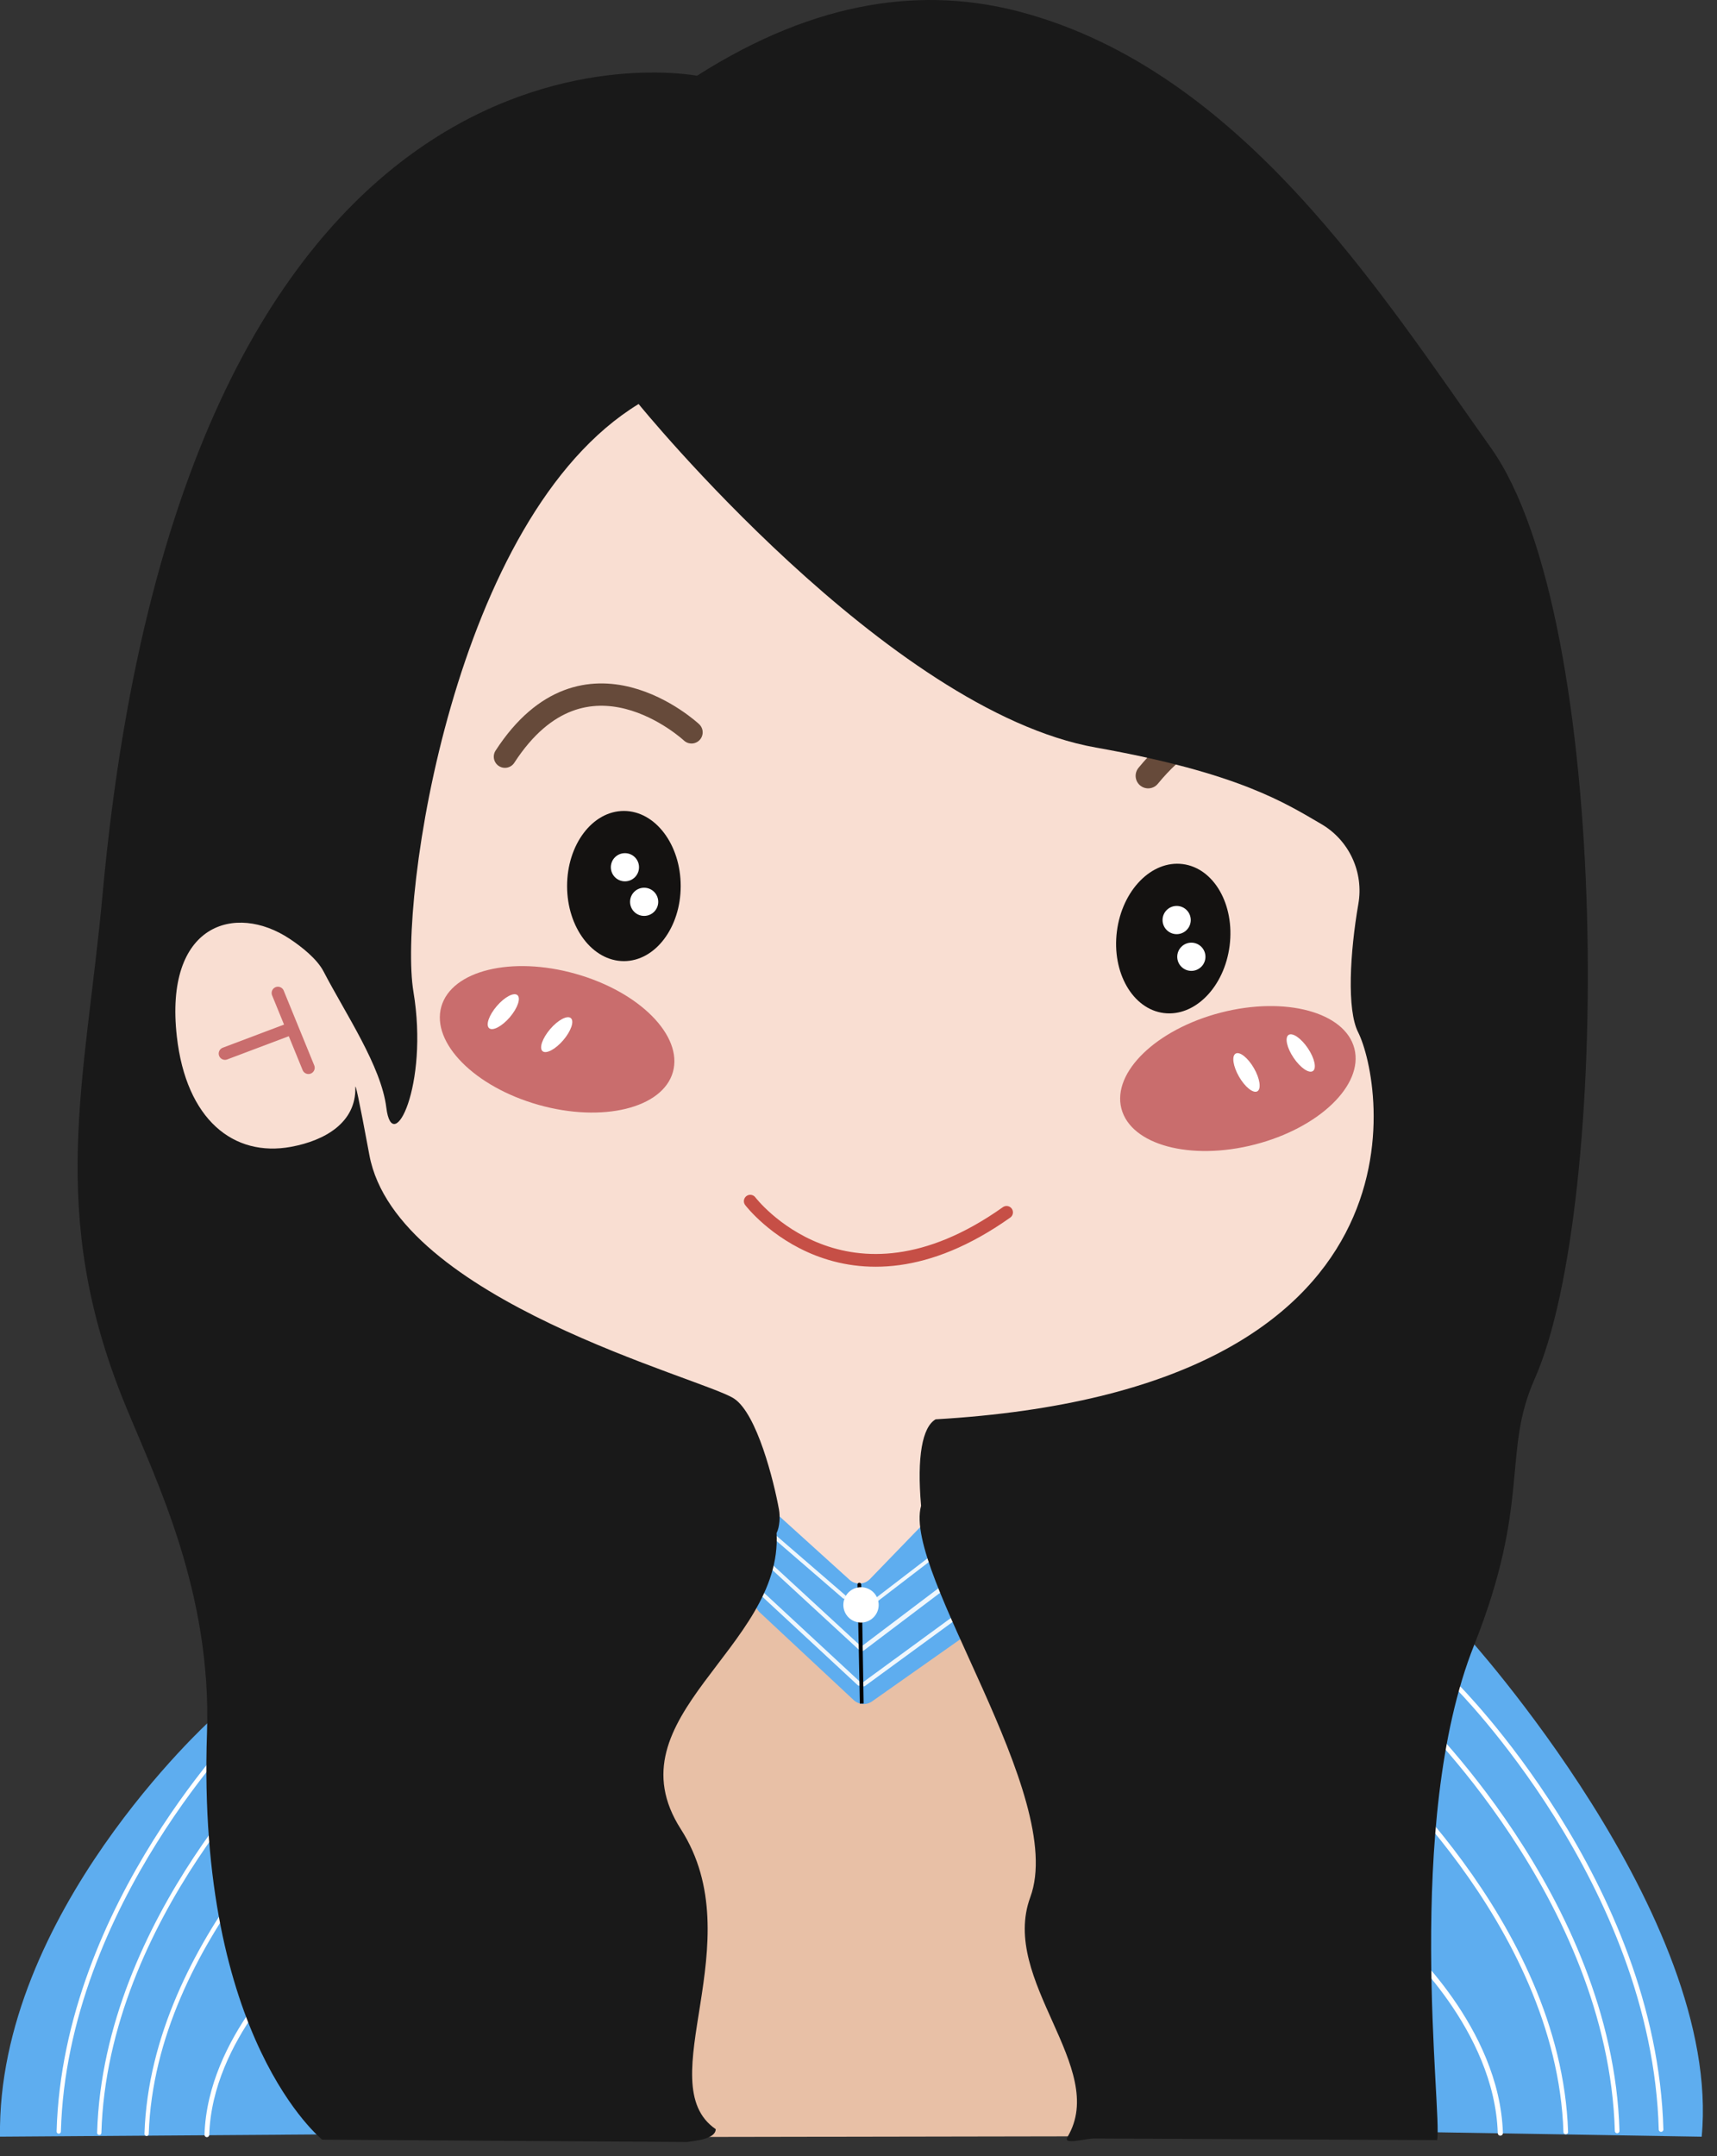 <svg width="47" height="59" viewBox="0 0 47 59" fill="none" xmlns="http://www.w3.org/2000/svg">
<rect x="0" y="0" width="47" height="59" fill="#333333" stroke="none"/>
<g clip-path="url(#clip0_502_641)">
<path d="M37.848 20.303C37.848 20.303 33.183 16.97 31.406 20.968" stroke="#664A3A" stroke-width="0.686" stroke-linecap="round" stroke-linejoin="round"/>
<path d="M5.76 47.074C5.76 47.074 -0.089 52.38 -0 58.466L8.923 58.403C8.923 58.403 6.14 49.861 5.76 47.074Z" fill="#5EADEF"/>
<path d="M40.125 44.733C40.125 44.733 47.151 52.454 46.581 58.467L39.05 58.341C39.05 58.341 39.05 44.796 40.125 44.733Z" fill="#5EADEF"/>
<path d="M6.761 47.114C6.761 47.114 1.778 52.097 1.608 58.325" stroke="white" stroke-width="0.117" stroke-miterlimit="10" stroke-linecap="round"/>
<path d="M7.87 47.751C7.87 47.751 2.886 52.467 2.717 58.36" stroke="white" stroke-width="0.117" stroke-miterlimit="10" stroke-linecap="round"/>
<path d="M9.167 48.788C9.167 48.788 4.183 53.054 4.013 58.389" stroke="white" stroke-width="0.117" stroke-miterlimit="10" stroke-linecap="round"/>
<path d="M8.109 53.651C8.109 53.651 5.743 55.768 5.663 58.414" stroke="white" stroke-width="0.13" stroke-miterlimit="10" stroke-linecap="round"/>
<path d="M16.805 10.297L8.931 17.102L3.389 27.505L14.473 44.811L34.5 48.116L40.819 22.061L24.389 9.422L16.805 10.297Z" fill="#F9DED2"/>
<path d="M17.267 58.477L17.573 42.709L30.898 44.84L34.506 58.447L17.267 58.477Z" fill="#E8C0A6"/>
<path d="M37.871 20.563C37.871 20.563 34.2 17.843 31.429 21.229" stroke="#664A3A" stroke-width="0.686" stroke-linecap="round" stroke-linejoin="round"/>
<path d="M18.42 29.333C18.699 28.342 17.506 27.139 15.755 26.646C14.005 26.152 12.36 26.555 12.08 27.546C11.801 28.537 12.994 29.74 14.744 30.233C16.495 30.726 18.14 30.323 18.42 29.333Z" fill="#C96D6D"/>
<path d="M34.35 31.317C36.111 30.863 37.331 29.688 37.074 28.691C36.818 27.694 35.182 27.254 33.421 27.707C31.659 28.161 30.439 29.337 30.696 30.333C30.953 31.33 32.589 31.77 34.35 31.317Z" fill="#C96D6D"/>
<path d="M23.254 43.227L21.344 41.498C21.34 41.494 21.334 41.491 21.327 41.489C21.321 41.488 21.314 41.488 21.308 41.49C21.302 41.492 21.296 41.495 21.291 41.5C21.287 41.505 21.283 41.51 21.282 41.517L20.988 42.598L20.683 43.719C20.663 43.79 20.664 43.864 20.684 43.935C20.704 44.005 20.743 44.069 20.796 44.119L23.368 46.519C23.436 46.582 23.523 46.62 23.615 46.626C23.707 46.633 23.799 46.607 23.874 46.553L26.291 44.851C26.36 44.803 26.412 44.733 26.439 44.653C26.467 44.573 26.468 44.487 26.444 44.406L25.533 41.43L23.812 43.209C23.74 43.283 23.641 43.327 23.537 43.33C23.433 43.334 23.332 43.297 23.254 43.227Z" fill="#5EADEF"/>
<path d="M39.875 46.137C39.875 46.137 45.285 51.529 45.469 58.27" stroke="white" stroke-width="0.127" stroke-miterlimit="10" stroke-linecap="round"/>
<path d="M38.672 46.825C38.672 46.825 44.083 51.929 44.267 58.308" stroke="white" stroke-width="0.127" stroke-miterlimit="10" stroke-linecap="round"/>
<path d="M37.266 47.948C37.266 47.948 42.675 52.566 42.86 58.337" stroke="white" stroke-width="0.127" stroke-miterlimit="10" stroke-linecap="round"/>
<path d="M38.413 53.212C38.413 53.212 40.981 55.503 41.069 58.368" stroke="white" stroke-width="0.141" stroke-miterlimit="10" stroke-linecap="round"/>
<path d="M13.955 27.835C14.169 27.585 14.262 27.314 14.164 27.23C14.066 27.146 13.813 27.28 13.599 27.529C13.384 27.779 13.291 28.049 13.389 28.134C13.487 28.218 13.741 28.084 13.955 27.835Z" fill="white"/>
<path d="M15.417 28.464C15.631 28.214 15.725 27.944 15.626 27.859C15.528 27.775 15.275 27.909 15.061 28.158C14.847 28.408 14.753 28.678 14.851 28.763C14.95 28.847 15.203 28.713 15.417 28.464Z" fill="white"/>
<path d="M35.938 29.307C36.046 29.235 35.984 28.955 35.8 28.682C35.616 28.409 35.379 28.246 35.272 28.319C35.164 28.392 35.226 28.672 35.41 28.944C35.594 29.217 35.831 29.38 35.938 29.307Z" fill="white"/>
<path d="M34.418 29.861C34.53 29.796 34.488 29.512 34.324 29.228C34.159 28.943 33.935 28.765 33.823 28.83C33.711 28.894 33.753 29.178 33.917 29.462C34.082 29.747 34.306 29.925 34.418 29.861Z" fill="white"/>
<path opacity="0.9" d="M21.231 42.073L23.107 43.693" stroke="white" stroke-width="0.106" stroke-miterlimit="10" stroke-linecap="round"/>
<path opacity="0.9" d="M20.973 42.73L23.538 45.093" stroke="white" stroke-width="0.109" stroke-miterlimit="10" stroke-linecap="round"/>
<path opacity="0.9" d="M20.805 43.558L23.518 46.073" stroke="white" stroke-width="0.11" stroke-miterlimit="10" stroke-linecap="round"/>
<path opacity="0.9" d="M25.558 42.575L24.004 43.767" stroke="white" stroke-width="0.103" stroke-miterlimit="10" stroke-linecap="round"/>
<path opacity="0.9" d="M23.609 45.11L25.872 43.399" stroke="white" stroke-width="0.127" stroke-miterlimit="10" stroke-linecap="round"/>
<path opacity="0.9" d="M23.646 46.086L26.076 44.31" stroke="white" stroke-width="0.115" stroke-miterlimit="10" stroke-linecap="round"/>
<path d="M19.079 2.073C19.079 2.073 5.11 -0.68 2.807 24.477C2.339 29.597 1.264 33.169 3.431 38.45C4.286 40.533 5.797 43.568 5.666 47.42C5.381 55.809 8.82 58.547 8.82 58.547L18.812 58.611C19.073 58.573 19.586 58.524 19.592 58.26C17.76 57.004 20.614 53.133 18.638 50.053C16.668 46.98 21.433 45.094 21.257 41.95C21.344 41.783 21.357 41.488 21.323 41.303C21.182 40.528 20.724 38.69 20.096 38.271C19.264 37.715 10.851 35.586 10.111 31.605C9.811 29.988 9.724 29.623 9.727 29.761C9.746 30.713 8.904 31.207 7.969 31.38C6.392 31.671 5.098 30.634 4.841 28.365C4.491 25.279 6.439 24.699 7.931 25.69C8.255 25.905 8.677 26.236 8.857 26.582C9.461 27.744 10.435 29.17 10.575 30.309C10.742 31.675 11.745 29.708 11.317 27.136C10.902 24.647 12.419 14.142 17.481 11.055C17.481 11.055 24.292 19.441 29.997 20.455C33.922 21.152 35.191 21.98 36.169 22.549C36.541 22.766 36.837 23.091 37.018 23.482C37.199 23.872 37.257 24.308 37.183 24.732C36.95 26.079 36.866 27.63 37.175 28.242C37.856 29.59 39.431 38.034 25.611 38.837C25.246 39.049 25.096 39.861 25.213 41.203C24.702 43.042 29.225 49.147 28.202 51.914C27.362 54.194 30.352 56.579 29.221 58.473C29.081 58.707 29.693 58.514 29.965 58.515L39.339 58.559C39.488 57.845 38.415 49.879 40.349 45.022C41.915 41.089 41.109 39.756 42.008 37.733C44.1 33.025 44.136 16.929 40.81 12.253C37.776 7.983 33.974 1.937 27.938 0.328C25.335 -0.366 22.39 -0.036 19.079 2.073Z" fill="#191919"/>
<path d="M23.55 44.27L23.589 46.614L23.523 43.36" fill="#5EADEF"/>
<path d="M23.55 44.27L23.589 46.614L23.523 43.36" stroke="#020202" stroke-width="0.103" stroke-miterlimit="10" stroke-linecap="round"/>
<path d="M23.569 44.398C23.836 44.398 24.052 44.182 24.052 43.915C24.052 43.647 23.836 43.431 23.569 43.431C23.302 43.431 23.085 43.647 23.085 43.915C23.085 44.182 23.302 44.398 23.569 44.398Z" fill="white"/>
<path d="M18.929 20.039C18.929 20.039 16.019 17.32 13.822 20.705" stroke="#664A3A" stroke-width="0.611" stroke-linecap="round" stroke-linejoin="round"/>
<path d="M17.078 26.299C17.937 26.299 18.633 25.379 18.633 24.245C18.633 23.11 17.937 22.19 17.078 22.19C16.219 22.19 15.523 23.11 15.523 24.245C15.523 25.379 16.219 26.299 17.078 26.299Z" fill="#141211"/>
<path d="M17.107 24.116C17.32 24.116 17.492 23.943 17.492 23.73C17.492 23.517 17.32 23.345 17.107 23.345C16.893 23.345 16.721 23.517 16.721 23.73C16.721 23.943 16.893 24.116 17.107 24.116Z" fill="white"/>
<path d="M17.632 25.062C17.845 25.062 18.018 24.89 18.018 24.677C18.018 24.464 17.845 24.291 17.632 24.291C17.419 24.291 17.247 24.464 17.247 24.677C17.247 24.89 17.419 25.062 17.632 25.062Z" fill="white"/>
<path d="M33.659 25.878C33.802 24.752 33.227 23.752 32.375 23.644C31.523 23.535 30.716 24.36 30.573 25.486C30.43 26.611 31.005 27.612 31.857 27.72C32.709 27.828 33.516 27.003 33.659 25.878Z" fill="#141211"/>
<path d="M32.209 25.561C32.422 25.561 32.595 25.388 32.595 25.175C32.595 24.962 32.422 24.789 32.209 24.789C31.996 24.789 31.823 24.962 31.823 25.175C31.823 25.388 31.996 25.561 32.209 25.561Z" fill="white"/>
<path d="M32.611 26.566C32.824 26.566 32.997 26.393 32.997 26.18C32.997 25.967 32.824 25.794 32.611 25.794C32.398 25.794 32.225 25.967 32.225 26.18C32.225 26.393 32.398 26.566 32.611 26.566Z" fill="white"/>
<path d="M20.537 32.868C20.537 32.868 23.145 36.298 27.553 33.174" stroke="#C64F46" stroke-width="0.349" stroke-linecap="round" stroke-linejoin="round"/>
<path d="M7.607 27.171L8.443 29.217" stroke="#C96D6D" stroke-width="0.343" stroke-miterlimit="10" stroke-linecap="round"/>
<path d="M6.158 28.829L7.98 28.142" stroke="#C96D6D" stroke-width="0.343" stroke-miterlimit="10" stroke-linecap="round"/>
</g>
<defs>
<clipPath id="clip0_502_641">
<rect width="47" height="58.611" fill="white"/>
</clipPath>
</defs>
</svg>
